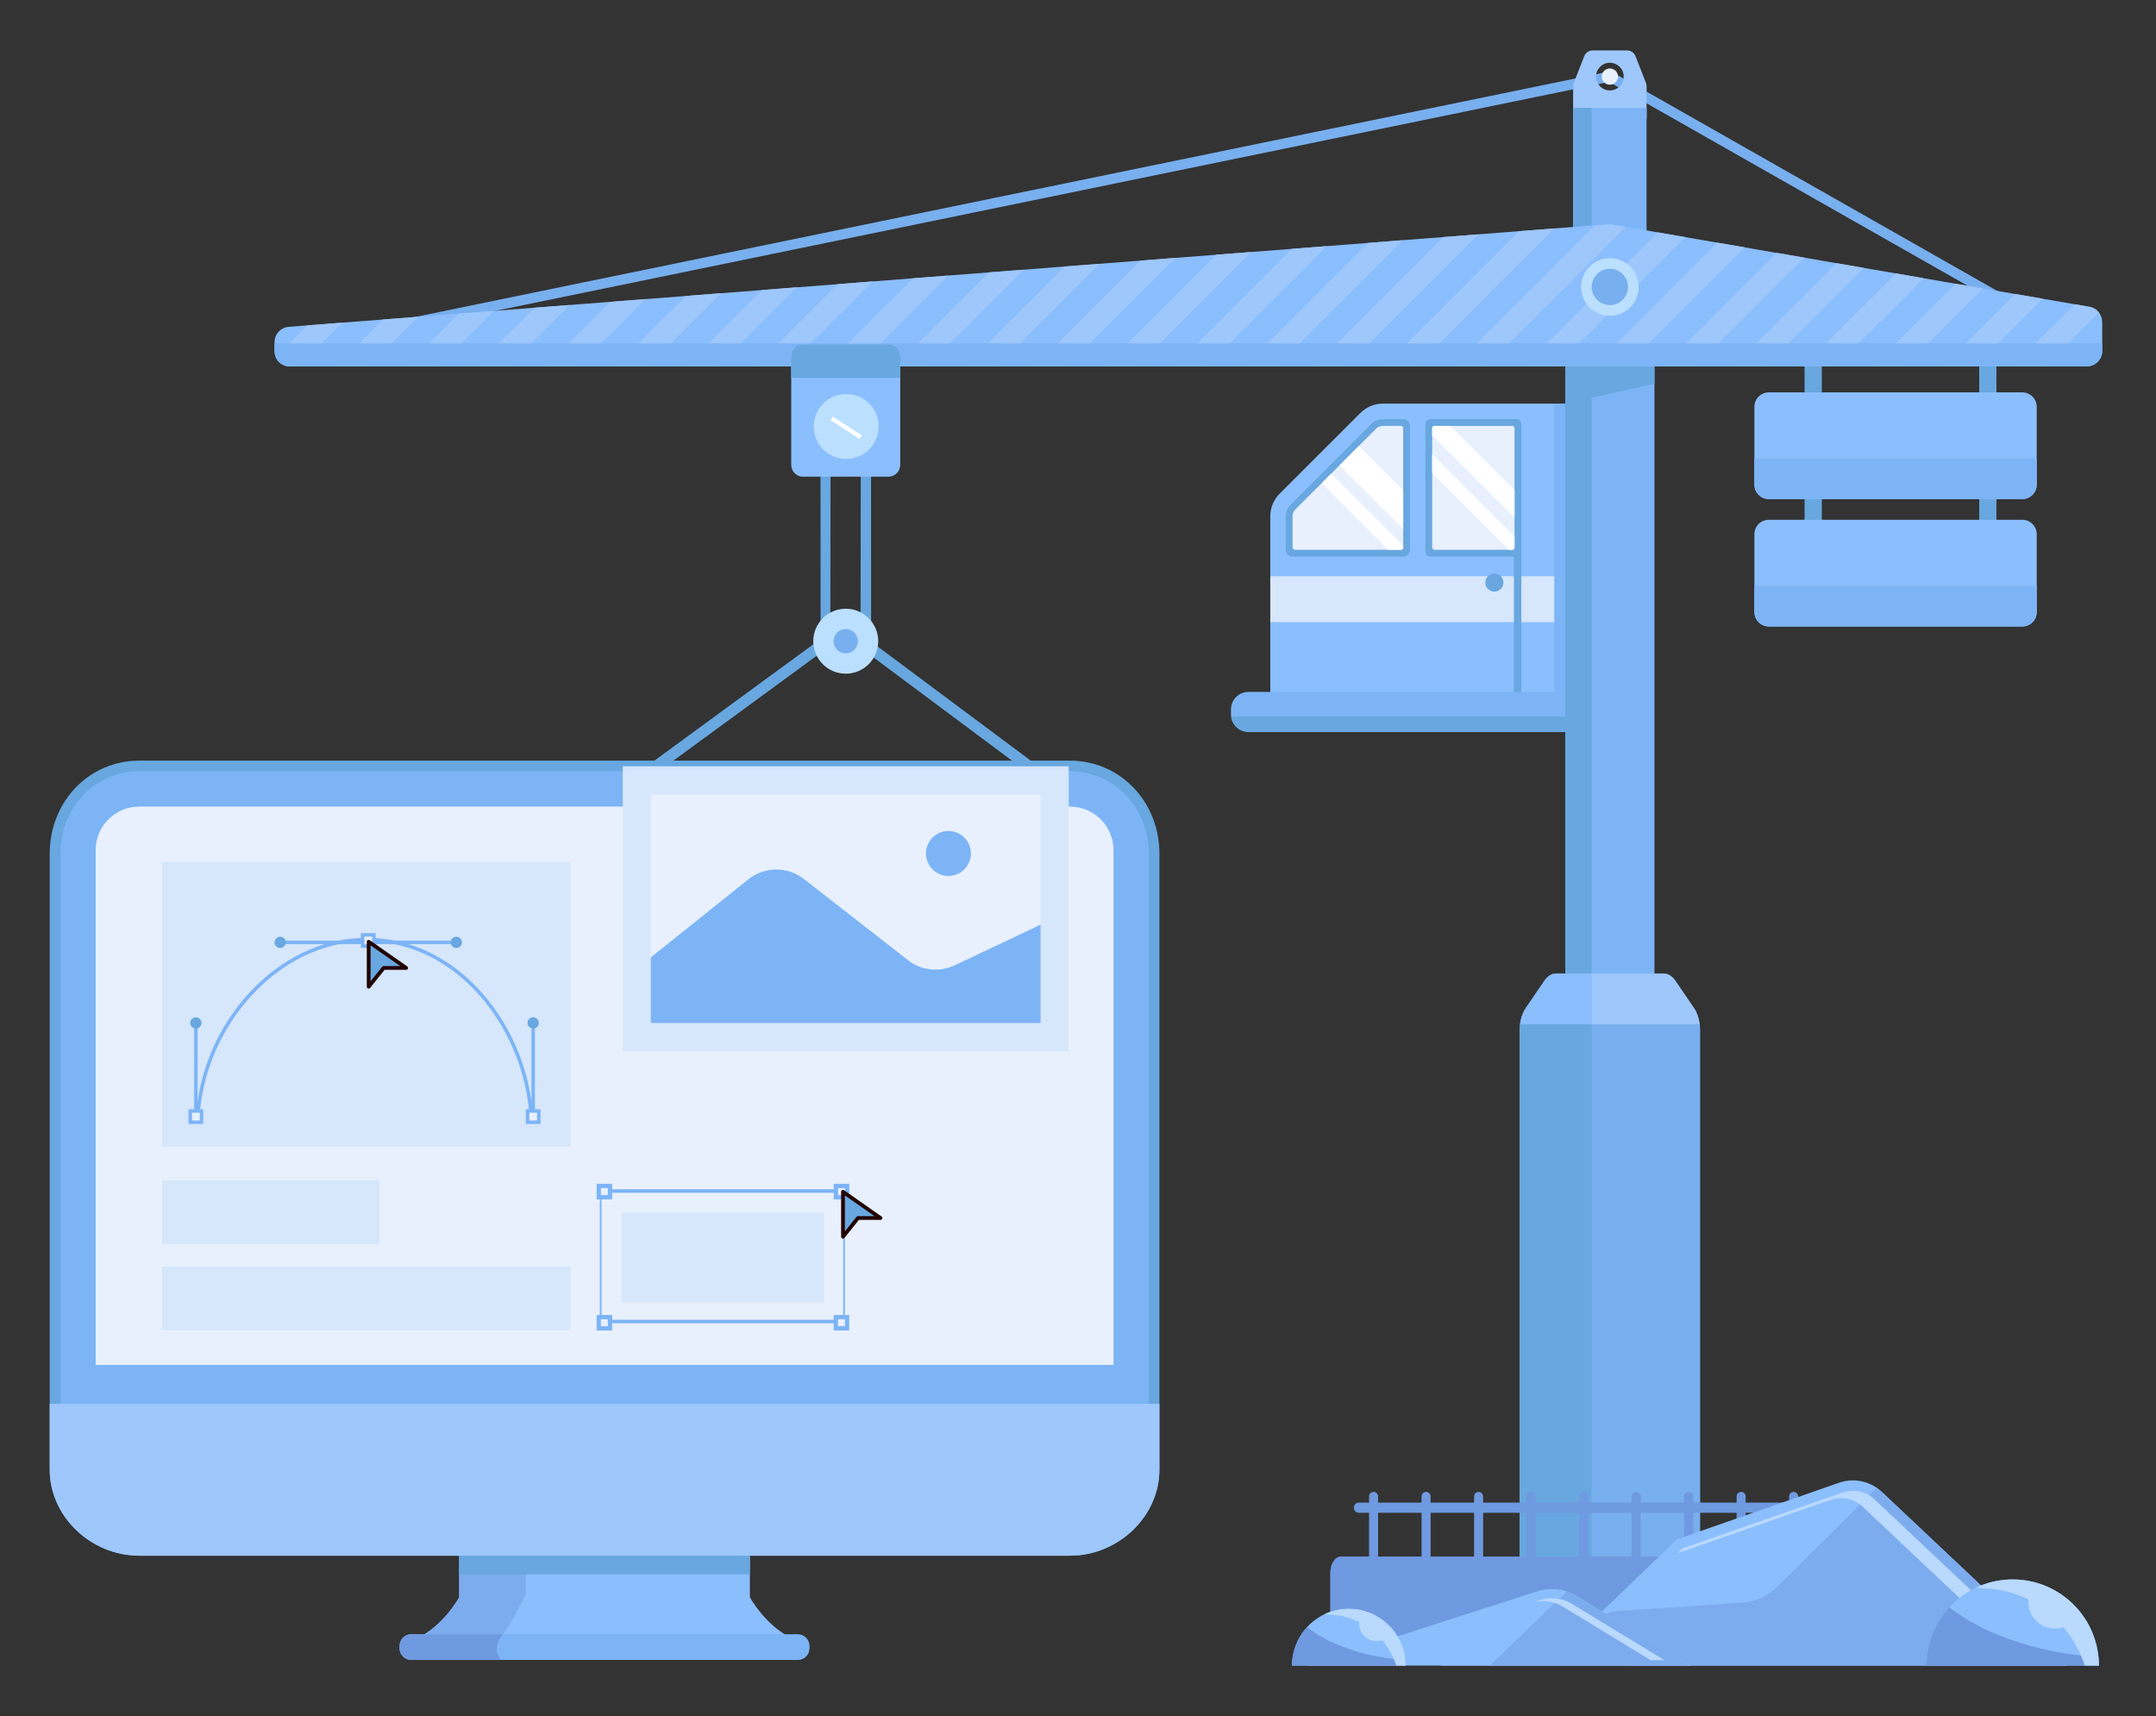 <svg xmlns="http://www.w3.org/2000/svg" xmlns:xlink="http://www.w3.org/1999/xlink" viewBox="0 0 500 398" width="500" height="398" preserveAspectRatio="xMidYMid meet" style="width: 100%; height: 100%; transform: translate3d(0px, 0px, 0px); content-visibility: visible;"><rect x="0" y="0" width="500" height="398" fill="#333333" stroke="none"/><defs><clipPath id="__lottie_element_589"><rect width="500" height="398" x="0" y="0"></rect></clipPath><clipPath id="__lottie_element_591"><path d="M0,0 L500,0 L500,398 L0,398z"></path></clipPath></defs><g clip-path="url(#__lottie_element_589)"><g clip-path="url(#__lottie_element_591)" transform="matrix(1,0,0,1,0,0)" opacity="1" style="display: block;"><g transform="matrix(1,0,0,1,63.428,11.445)" opacity="1" style="display: block;"><g opacity="1" transform="matrix(1,0,0,1,357.072,99.055)"><path fill="rgb(104,167,223)" fill-opacity="1" d=" M2,30 C2,30 -2,30 -2,30 C-2,30 -2,-30 -2,-30 C-2,-30 2,-30 2,-30 C2,-30 2,30 2,30z"></path></g><g opacity="1" transform="matrix(1,0,0,1,397.572,99.555)"><path fill="rgb(104,167,223)" fill-opacity="1" d=" M2,30 C2,30 -2,30 -2,30 C-2,30 -2,-30 -2,-30 C-2,-30 2,-30 2,-30 C2,-30 2,30 2,30z"></path></g><g opacity="1" transform="matrix(1,0,0,1,268.141,118.348)"><path fill="rgb(139,190,252)" fill-opacity="1" d=" M-36.975,-10.06 C-36.975,-10.06 -36.975,30.242 -36.975,30.242 C-36.975,33.518 -34.311,36.182 -31.036,36.182 C-31.036,36.182 31.036,36.182 31.036,36.182 C34.319,36.182 36.975,33.518 36.975,30.242 C36.975,30.242 36.975,-30.243 36.975,-30.243 C36.975,-33.519 34.319,-36.182 31.036,-36.182 C31.036,-36.182 -10.837,-36.182 -10.837,-36.182 C-12.809,-36.182 -14.696,-35.396 -16.086,-34.006 C-16.086,-34.006 -34.799,-15.3 -34.799,-15.3 C-36.19,-13.902 -36.975,-12.016 -36.975,-10.06z"></path></g><g opacity="1" transform="matrix(1,0,0,1,268.143,127.532)"><path fill="rgb(214,230,251)" fill-opacity="1" d=" M-36.976,5.32 C-36.976,5.32 36.976,5.32 36.976,5.32 C36.976,5.32 36.976,-5.32 36.976,-5.32 C36.976,-5.32 -36.976,-5.32 -36.976,-5.32 C-36.976,-5.32 -36.976,5.32 -36.976,5.32z"></path></g><g opacity="1" transform="matrix(1,0,0,1,301.067,118.348)"><path fill="rgb(124,180,246)" fill-opacity="1" d=" M-4.05,-36.182 C-4.05,-36.182 -4.05,36.182 -4.05,36.182 C-4.05,36.182 -1.889,36.182 -1.889,36.182 C1.394,36.182 4.051,33.519 4.051,30.243 C4.051,30.243 4.051,-30.242 4.051,-30.242 C4.051,-33.518 1.394,-36.182 -1.889,-36.182 C-1.889,-36.182 -4.05,-36.182 -4.05,-36.182z"></path></g><g opacity="1" transform="matrix(1,0,0,1,288.523,134.422)"><path fill="rgb(104,167,223)" fill-opacity="1" d=" M0.861,19.247 C0.861,19.247 -0.862,19.247 -0.862,19.247 C-0.862,19.247 -0.862,-19.248 -0.862,-19.248 C-0.862,-19.248 0.861,-19.248 0.861,-19.248 C0.861,-19.248 0.861,19.247 0.861,19.247z"></path></g><g opacity="1" transform="matrix(1,0,0,1,278.262,101.703)"><path fill="rgb(104,167,223)" fill-opacity="1" d=" M11.122,-14.795 C11.122,-14.795 11.122,14.795 11.122,14.795 C11.122,15.429 10.607,15.942 9.974,15.942 C9.974,15.942 -9.973,15.942 -9.973,15.942 C-10.607,15.942 -11.121,15.429 -11.121,14.795 C-11.121,14.795 -11.121,-14.795 -11.121,-14.795 C-11.121,-15.429 -10.607,-15.942 -9.973,-15.942 C-9.973,-15.942 9.974,-15.942 9.974,-15.942 C10.607,-15.942 11.122,-15.429 11.122,-14.795z"></path></g><g opacity="1" transform="matrix(1,0,0,1,278.26,101.704)"><path fill="rgb(232,240,253)" fill-opacity="1" d=" M-9.549,-13.843 C-9.549,-13.843 -9.549,13.842 -9.549,13.842 C-9.549,14.133 -9.314,14.368 -9.024,14.368 C-9.024,14.368 9.022,14.368 9.022,14.368 C9.312,14.368 9.549,14.133 9.549,13.842 C9.549,13.842 9.549,-13.843 9.549,-13.843 C9.549,-14.134 9.312,-14.368 9.022,-14.368 C9.022,-14.368 -9.024,-14.368 -9.024,-14.368 C-9.314,-14.368 -9.549,-14.134 -9.549,-13.843z"></path></g><g opacity="1" transform="matrix(1,0,0,1,249.154,101.703)"><path fill="rgb(104,167,223)" fill-opacity="1" d=" M-13.274,3.891 C-13.274,3.891 5.442,-14.824 5.442,-14.824 C6.162,-15.545 7.121,-15.943 8.141,-15.943 C8.141,-15.943 12.838,-15.943 12.838,-15.943 C13.697,-15.943 14.391,-15.247 14.391,-14.389 C14.391,-14.389 14.391,14.388 14.391,14.388 C14.391,15.246 13.697,15.943 12.838,15.943 C12.838,15.943 -12.838,15.943 -12.838,15.943 C-13.697,15.943 -14.391,15.246 -14.391,14.388 C-14.391,14.388 -14.391,6.591 -14.391,6.591 C-14.391,5.571 -13.994,4.612 -13.274,3.891z"></path></g><g opacity="1" transform="matrix(1,0,0,1,249.165,101.697)"><path fill="rgb(232,240,253)" fill-opacity="1" d=" M-12.829,6.599 C-12.829,6.599 -12.829,13.85 -12.829,13.85 C-12.829,14.141 -12.594,14.376 -12.303,14.376 C-12.303,14.376 12.295,14.376 12.295,14.376 C12.594,14.376 12.829,14.141 12.829,13.85 C12.829,13.85 12.829,9.561 12.829,9.561 C12.829,9.561 12.821,0.604 12.821,0.604 C12.821,0.604 12.814,-13.85 12.814,-13.85 C12.814,-14.14 12.57,-14.376 12.279,-14.376 C12.279,-14.376 8.131,-14.361 8.131,-14.361 C7.534,-14.361 6.969,-14.133 6.544,-13.71 C6.544,-13.71 -12.177,5.013 -12.177,5.013 C-12.601,5.437 -12.829,5.994 -12.829,6.599z"></path></g><g opacity="1" transform="matrix(1,0,0,1,265.793,153.67)"><path fill="rgb(124,180,246)" fill-opacity="1" d=" M-43.74,-0.609 C-43.74,-0.609 -43.74,0.6 -43.74,0.6 C-43.74,0.75 -43.732,0.907 -43.709,1.049 C-43.489,3.067 -41.768,4.639 -39.694,4.639 C-39.694,4.639 39.692,4.639 39.692,4.639 C41.766,4.639 43.487,3.067 43.714,1.049 C43.731,0.907 43.739,0.75 43.739,0.6 C43.739,0.6 43.739,-0.609 43.739,-0.609 C43.739,-2.833 41.923,-4.639 39.692,-4.639 C39.692,-4.639 -39.694,-4.639 -39.694,-4.639 C-41.926,-4.639 -43.74,-2.833 -43.74,-0.609z"></path></g><g opacity="1" transform="matrix(1,0,0,1,265.793,156.514)"><path fill="rgb(104,167,223)" fill-opacity="1" d=" M-43.712,-1.798 C-43.487,0.224 -41.771,1.798 -39.694,1.798 C-39.694,1.798 39.694,1.798 39.694,1.798 C41.77,1.798 43.487,0.224 43.712,-1.798 C43.712,-1.798 -43.712,-1.798 -43.712,-1.798z"></path></g><g opacity="1" transform="matrix(1,0,0,1,213.452,37.444)"><path fill="rgb(120,175,238)" fill-opacity="1" d=" M-205.865,32.202 C-205.785,32.202 -205.705,32.194 -205.625,32.178 C-205.625,32.178 96.268,-29.882 96.268,-29.882 C96.268,-29.882 205.219,32.048 205.219,32.048 C205.785,32.369 206.503,32.174 206.824,31.607 C207.147,31.041 206.948,30.322 206.383,30 C206.383,30 96.661,-32.37 96.661,-32.37 C96.661,-32.37 96.228,-32.281 96.228,-32.281 C96.228,-32.281 -206.099,29.87 -206.099,29.87 C-206.737,30.001 -207.148,30.624 -207.018,31.262 C-206.903,31.819 -206.412,32.202 -205.865,32.202z"></path></g><g opacity="1" transform="matrix(1,0,0,1,309.917,9.133)"><path fill="rgb(158,199,251)" fill-opacity="1" d=" M-8.374,-1.322 C-7.595,-3.338 -6.752,-5.505 -5.952,-7.541 C-5.634,-8.351 -4.853,-8.883 -3.983,-8.883 C-3.983,-8.883 3.983,-8.883 3.983,-8.883 C4.854,-8.883 5.635,-8.351 5.953,-7.541 C6.754,-5.505 7.596,-3.338 8.375,-1.322 C8.469,-1.079 8.516,-0.824 8.516,-0.563 C8.516,-0.563 8.516,6.768 8.516,6.768 C8.516,7.936 7.568,8.883 6.401,8.883 C6.401,8.883 -6.4,8.883 -6.4,8.883 C-7.568,8.883 -8.516,7.936 -8.516,6.768 C-8.516,6.768 -8.516,-0.563 -8.516,-0.563 C-8.516,-0.824 -8.468,-1.079 -8.374,-1.322z M0.001,0.393 C1.772,0.393 3.208,-1.043 3.208,-2.815 C3.208,-4.586 1.772,-6.023 0.001,-6.023 C-1.771,-6.023 -3.207,-4.586 -3.207,-2.815 C-3.207,-1.043 -1.771,0.393 0.001,0.393z"></path></g><g opacity="1" transform="matrix(1,0,0,1,309.917,142.446)"><path fill="rgb(124,180,246)" fill-opacity="1" d=" M-10.339,96.632 C-10.339,96.632 10.339,96.632 10.339,96.632 C10.339,96.632 10.339,-96.631 10.339,-96.631 C10.339,-96.631 -10.339,-96.631 -10.339,-96.631 C-10.339,-96.631 -10.339,96.632 -10.339,96.632z"></path></g><g opacity="1" transform="matrix(1,0,0,1,302.627,142.446)"><path fill="rgb(104,167,223)" fill-opacity="1" d=" M-3.049,96.632 C-3.049,96.632 3.048,96.632 3.048,96.632 C3.048,96.632 3.048,-96.631 3.048,-96.631 C3.048,-96.631 -3.049,-96.631 -3.049,-96.631 C-3.049,-96.631 -3.049,96.632 -3.049,96.632z"></path></g><g opacity="1" transform="matrix(1,0,0,1,309.917,74.106)"><path fill="rgb(104,167,223)" fill-opacity="1" d=" M-10.339,-8.061 C-10.339,-8.061 -10.339,8.061 -10.339,8.061 C-10.339,8.061 10.339,3.441 10.339,3.441 C10.339,3.441 10.339,-8.061 10.339,-8.061 C10.339,-8.061 -10.339,-8.061 -10.339,-8.061z"></path></g><g opacity="1" transform="matrix(1,0,0,1,309.916,34.817)"><path fill="rgb(124,180,246)" fill-opacity="1" d=" M-8.516,21.212 C-8.516,21.212 8.516,21.212 8.516,21.212 C8.516,21.212 8.516,-21.212 8.516,-21.212 C8.516,-21.212 -8.516,-21.212 -8.516,-21.212 C-8.516,-21.212 -8.516,21.212 -8.516,21.212z"></path></g><g opacity="1" transform="matrix(1,0,0,1,303.537,34.817)"><path fill="rgb(104,167,223)" fill-opacity="1" d=" M-2.137,21.212 C-2.137,21.212 2.137,21.212 2.137,21.212 C2.137,21.212 2.137,-21.212 2.137,-21.212 C2.137,-21.212 -2.137,-21.212 -2.137,-21.212 C-2.137,-21.212 -2.137,21.212 -2.137,21.212z"></path></g><g opacity="1" transform="matrix(1,0,0,1,212.174,57.035)"><path fill="rgb(139,190,252)" fill-opacity="1" d=" M-211.924,10.833 C-211.924,10.833 -211.924,12.986 -211.924,12.986 C-211.924,13.449 -211.83,13.897 -211.665,14.306 C-211.146,15.594 -209.882,16.498 -208.404,16.498 C-208.404,16.498 208.341,16.498 208.341,16.498 C210.321,16.498 211.924,14.895 211.924,12.915 C211.924,12.915 211.924,6.206 211.924,6.206 C211.924,5.381 211.633,4.604 211.154,3.99 C210.619,3.315 209.849,2.835 208.954,2.679 C208.954,2.679 205.544,2.089 205.544,2.089 C205.544,2.089 198.136,0.809 198.136,0.809 C198.136,0.809 191.725,-0.291 191.725,-0.291 C191.725,-0.291 184.317,-1.571 184.317,-1.571 C184.317,-1.571 177.906,-2.671 177.906,-2.671 C177.906,-2.671 170.498,-3.952 170.498,-3.952 C170.498,-3.952 164.095,-5.06 164.095,-5.06 C164.095,-5.06 156.679,-6.333 156.679,-6.333 C156.679,-6.333 150.276,-7.44 150.276,-7.44 C150.276,-7.44 142.868,-8.721 142.868,-8.721 C142.868,-8.721 136.457,-9.82 136.457,-9.82 C136.457,-9.82 129.049,-11.101 129.049,-11.101 C129.049,-11.101 122.637,-12.201 122.637,-12.201 C122.637,-12.201 115.229,-13.481 115.229,-13.481 C115.229,-13.481 108.827,-14.589 108.827,-14.589 C108.827,-14.589 101.411,-15.862 101.411,-15.862 C101.411,-15.862 97.742,-16.498 97.742,-16.498 C97.742,-16.498 94.269,-16.231 94.269,-16.231 C94.269,-16.231 84.842,-15.493 84.842,-15.493 C84.842,-15.493 76.703,-14.864 76.703,-14.864 C76.703,-14.864 67.275,-14.126 67.275,-14.126 C67.275,-14.126 59.137,-13.498 59.137,-13.498 C59.137,-13.498 49.717,-12.767 49.717,-12.767 C49.717,-12.767 41.57,-12.13 41.57,-12.13 C41.57,-12.13 32.15,-11.4 32.15,-11.4 C32.15,-11.4 24.004,-10.763 24.004,-10.763 C24.004,-10.763 14.584,-10.033 14.584,-10.033 C14.584,-10.033 6.437,-9.396 6.437,-9.396 C6.437,-9.396 -2.982,-8.666 -2.982,-8.666 C-2.982,-8.666 -11.128,-8.029 -11.128,-8.029 C-11.128,-8.029 -20.548,-7.299 -20.548,-7.299 C-20.548,-7.299 -28.688,-6.67 -28.688,-6.67 C-28.688,-6.67 -38.115,-5.932 -38.115,-5.932 C-38.115,-5.932 -46.253,-5.303 -46.253,-5.303 C-46.253,-5.303 -55.673,-4.573 -55.673,-4.573 C-55.673,-4.573 -63.82,-3.936 -63.82,-3.936 C-63.82,-3.936 -73.24,-3.206 -73.24,-3.206 C-73.24,-3.206 -81.387,-2.569 -81.387,-2.569 C-81.387,-2.569 -90.807,-1.839 -90.807,-1.839 C-90.807,-1.839 -98.953,-1.203 -98.953,-1.203 C-98.953,-1.203 -108.38,-0.472 -108.38,-0.472 C-108.38,-0.472 -116.52,0.165 -116.52,0.165 C-116.52,0.165 -125.947,0.895 -125.947,0.895 C-125.947,0.895 -134.085,1.532 -134.085,1.532 C-134.085,1.532 -143.513,2.262 -143.513,2.262 C-143.513,2.262 -151.652,2.891 -151.652,2.891 C-151.652,2.891 -161.079,3.629 -161.079,3.629 C-161.079,3.629 -169.218,4.257 -169.218,4.257 C-169.218,4.257 -178.646,4.996 -178.646,4.996 C-178.646,4.996 -186.784,5.625 -186.784,5.625 C-186.784,5.625 -196.204,6.355 -196.204,6.355 C-196.204,6.355 -204.352,6.992 -204.352,6.992 C-204.352,6.992 -208.695,7.329 -208.695,7.329 C-210.518,7.486 -211.924,9.011 -211.924,10.833z"></path></g><g opacity="1" transform="matrix(1,0,0,1,413.321,66.328)"><path fill="rgb(158,199,251)" fill-opacity="1" d=" M-10.009,7.204 C-10.009,7.204 -2.499,7.204 -2.499,7.204 C-2.499,7.204 10.009,-5.303 10.009,-5.303 C9.473,-5.979 8.704,-6.458 7.808,-6.615 C7.808,-6.615 4.398,-7.204 4.398,-7.204 C4.398,-7.204 -10.009,7.204 -10.009,7.204z"></path></g><g opacity="1" transform="matrix(1,0,0,1,398.711,65.138)"><path fill="rgb(158,199,251)" fill-opacity="1" d=" M-11.599,8.394 C-11.599,8.394 -4.089,8.394 -4.089,8.394 C-4.089,8.394 11.599,-7.295 11.599,-7.295 C11.599,-7.295 5.189,-8.394 5.189,-8.394 C5.189,-8.394 -11.599,8.394 -11.599,8.394z"></path></g><g opacity="1" transform="matrix(1,0,0,1,383.702,63.948)"><path fill="rgb(158,199,251)" fill-opacity="1" d=" M-12.79,9.584 C-12.79,9.584 -5.279,9.584 -5.279,9.584 C-5.279,9.584 12.79,-8.485 12.79,-8.485 C12.79,-8.485 6.379,-9.584 6.379,-9.584 C6.379,-9.584 -12.79,9.584 -12.79,9.584z"></path></g><g opacity="1" transform="matrix(1,0,0,1,368.693,62.754)"><path fill="rgb(158,199,251)" fill-opacity="1" d=" M-13.98,10.778 C-13.98,10.778 -6.469,10.778 -6.469,10.778 C-6.469,10.778 13.98,-9.671 13.98,-9.671 C13.98,-9.671 7.577,-10.778 7.577,-10.778 C7.577,-10.778 -13.98,10.778 -13.98,10.778z"></path></g><g opacity="1" transform="matrix(1,0,0,1,353.684,61.563)"><path fill="rgb(158,199,251)" fill-opacity="1" d=" M-15.17,11.969 C-15.17,11.969 -7.66,11.969 -7.66,11.969 C-7.66,11.969 15.17,-10.861 15.17,-10.861 C15.17,-10.861 8.767,-11.969 8.767,-11.969 C8.767,-11.969 -15.17,11.969 -15.17,11.969z"></path></g><g opacity="1" transform="matrix(1,0,0,1,338.678,60.373)"><path fill="rgb(158,199,251)" fill-opacity="1" d=" M-16.364,13.159 C-16.364,13.159 -8.853,13.159 -8.853,13.159 C-8.853,13.159 16.365,-12.059 16.365,-12.059 C16.365,-12.059 9.954,-13.159 9.954,-13.159 C9.954,-13.159 -16.364,13.159 -16.364,13.159z"></path></g><g opacity="1" transform="matrix(1,0,0,1,323.669,59.183)"><path fill="rgb(158,199,251)" fill-opacity="1" d=" M-17.554,14.349 C-17.554,14.349 -10.043,14.349 -10.043,14.349 C-10.043,14.349 17.555,-13.25 17.555,-13.25 C17.555,-13.25 11.144,-14.349 11.144,-14.349 C11.144,-14.349 -17.554,14.349 -17.554,14.349z"></path></g><g opacity="1" transform="matrix(1,0,0,1,308.66,57.989)"><path fill="rgb(158,199,251)" fill-opacity="1" d=" M-18.745,15.543 C-18.745,15.543 -11.234,15.543 -11.234,15.543 C-11.234,15.543 18.744,-14.435 18.744,-14.435 C18.744,-14.435 12.342,-15.543 12.342,-15.543 C12.342,-15.543 -18.745,15.543 -18.745,15.543z"></path></g><g opacity="1" transform="matrix(1,0,0,1,293.651,57.034)"><path fill="rgb(158,199,251)" fill-opacity="1" d=" M-19.935,16.498 C-19.935,16.498 -12.425,16.498 -12.425,16.498 C-12.425,16.498 19.935,-15.862 19.935,-15.862 C19.935,-15.862 16.266,-16.498 16.266,-16.498 C16.266,-16.498 12.794,-16.231 12.794,-16.231 C12.794,-16.231 -19.935,16.498 -19.935,16.498z"></path></g><g opacity="1" transform="matrix(1,0,0,1,277.266,57.537)"><path fill="rgb(158,199,251)" fill-opacity="1" d=" M-19.75,15.995 C-19.75,15.995 -12.24,15.995 -12.24,15.995 C-12.24,15.995 19.75,-15.995 19.75,-15.995 C19.75,-15.995 11.612,-15.367 11.612,-15.367 C11.612,-15.367 -19.75,15.995 -19.75,15.995z"></path></g><g opacity="1" transform="matrix(1,0,0,1,260.383,58.22)"><path fill="rgb(158,199,251)" fill-opacity="1" d=" M-19.067,15.312 C-19.067,15.312 -11.556,15.312 -11.556,15.312 C-11.556,15.312 19.067,-15.312 19.067,-15.312 C19.067,-15.312 10.928,-14.683 10.928,-14.683 C10.928,-14.683 -19.067,15.312 -19.067,15.312z"></path></g><g opacity="1" transform="matrix(1,0,0,1,243.504,58.9)"><path fill="rgb(158,199,251)" fill-opacity="1" d=" M-18.387,14.632 C-18.387,14.632 -10.876,14.632 -10.876,14.632 C-10.876,14.632 18.387,-14.632 18.387,-14.632 C18.387,-14.632 10.241,-13.996 10.241,-13.996 C10.241,-13.996 -18.387,14.632 -18.387,14.632z"></path></g><g opacity="1" transform="matrix(1,0,0,1,226.621,59.584)"><path fill="rgb(158,199,251)" fill-opacity="1" d=" M-17.703,13.948 C-17.703,13.948 -10.194,13.948 -10.194,13.948 C-10.194,13.948 17.703,-13.948 17.703,-13.948 C17.703,-13.948 9.557,-13.312 9.557,-13.312 C9.557,-13.312 -17.703,13.948 -17.703,13.948z"></path></g><g opacity="1" transform="matrix(1,0,0,1,209.738,60.267)"><path fill="rgb(158,199,251)" fill-opacity="1" d=" M-17.02,13.265 C-17.02,13.265 -9.51,13.265 -9.51,13.265 C-9.51,13.265 17.02,-13.265 17.02,-13.265 C17.02,-13.265 8.874,-12.629 8.874,-12.629 C8.874,-12.629 -17.02,13.265 -17.02,13.265z"></path></g><g opacity="1" transform="matrix(1,0,0,1,192.856,60.951)"><path fill="rgb(158,199,251)" fill-opacity="1" d=" M-16.337,12.581 C-16.337,12.581 -8.827,12.581 -8.827,12.581 C-8.827,12.581 16.336,-12.581 16.336,-12.581 C16.336,-12.581 8.19,-11.945 8.19,-11.945 C8.19,-11.945 -16.337,12.581 -16.337,12.581z"></path></g><g opacity="1" transform="matrix(1,0,0,1,175.973,61.634)"><path fill="rgb(158,199,251)" fill-opacity="1" d=" M-15.654,11.898 C-15.654,11.898 -8.143,11.898 -8.143,11.898 C-8.143,11.898 15.653,-11.898 15.653,-11.898 C15.653,-11.898 7.514,-11.27 7.514,-11.27 C7.514,-11.27 -15.654,11.898 -15.654,11.898z"></path></g><g opacity="1" transform="matrix(1,0,0,1,159.09,62.318)"><path fill="rgb(158,199,251)" fill-opacity="1" d=" M-14.97,11.214 C-14.97,11.214 -7.46,11.214 -7.46,11.214 C-7.46,11.214 14.97,-11.214 14.97,-11.214 C14.97,-11.214 6.831,-10.587 6.831,-10.587 C6.831,-10.587 -14.97,11.214 -14.97,11.214z"></path></g><g opacity="1" transform="matrix(1,0,0,1,142.211,62.997)"><path fill="rgb(158,199,251)" fill-opacity="1" d=" M-14.29,10.535 C-14.29,10.535 -6.78,10.535 -6.78,10.535 C-6.78,10.535 14.29,-10.535 14.29,-10.535 C14.29,-10.535 6.143,-9.899 6.143,-9.899 C6.143,-9.899 -14.29,10.535 -14.29,10.535z"></path></g><g opacity="1" transform="matrix(1,0,0,1,125.328,63.681)"><path fill="rgb(158,199,251)" fill-opacity="1" d=" M-13.607,9.851 C-13.607,9.851 -6.097,9.851 -6.097,9.851 C-6.097,9.851 13.607,-9.851 13.607,-9.851 C13.607,-9.851 5.46,-9.215 5.46,-9.215 C5.46,-9.215 -13.607,9.851 -13.607,9.851z"></path></g><g opacity="1" transform="matrix(1,0,0,1,108.445,64.364)"><path fill="rgb(158,199,251)" fill-opacity="1" d=" M-12.923,9.168 C-12.923,9.168 -5.413,9.168 -5.413,9.168 C-5.413,9.168 12.923,-9.168 12.923,-9.168 C12.923,-9.168 4.777,-8.532 4.777,-8.532 C4.777,-8.532 -12.923,9.168 -12.923,9.168z"></path></g><g opacity="1" transform="matrix(1,0,0,1,91.558,65.047)"><path fill="rgb(158,199,251)" fill-opacity="1" d=" M-12.236,8.485 C-12.236,8.485 -4.734,8.485 -4.734,8.485 C-4.734,8.485 12.236,-8.485 12.236,-8.485 C12.236,-8.485 4.097,-7.848 4.097,-7.848 C4.097,-7.848 -12.236,8.485 -12.236,8.485z"></path></g><g opacity="1" transform="matrix(1,0,0,1,74.671,65.731)"><path fill="rgb(158,199,251)" fill-opacity="1" d=" M-11.557,7.801 C-11.557,7.801 -4.046,7.801 -4.046,7.801 C-4.046,7.801 11.557,-7.801 11.557,-7.801 C11.557,-7.801 3.417,-7.164 3.417,-7.164 C3.417,-7.164 -11.557,7.801 -11.557,7.801z"></path></g><g opacity="1" transform="matrix(1,0,0,1,57.789,66.415)"><path fill="rgb(158,199,251)" fill-opacity="1" d=" M-10.873,7.117 C-10.873,7.117 -3.363,7.117 -3.363,7.117 C-3.363,7.117 10.873,-7.117 10.873,-7.117 C10.873,-7.117 2.734,-6.49 2.734,-6.49 C2.734,-6.49 -10.873,7.117 -10.873,7.117z"></path></g><g opacity="1" transform="matrix(1,0,0,1,40.905,67.098)"><path fill="rgb(158,199,251)" fill-opacity="1" d=" M-10.189,6.434 C-10.189,6.434 -2.679,6.434 -2.679,6.434 C-2.679,6.434 10.189,-6.434 10.189,-6.434 C10.189,-6.434 2.051,-5.805 2.051,-5.805 C2.051,-5.805 -10.189,6.434 -10.189,6.434z"></path></g><g opacity="1" transform="matrix(1,0,0,1,24.023,67.782)"><path fill="rgb(158,199,251)" fill-opacity="1" d=" M-9.506,5.75 C-9.506,5.75 -1.996,5.75 -1.996,5.75 C-1.996,5.75 9.506,-5.75 9.506,-5.75 C9.506,-5.75 1.367,-5.122 1.367,-5.122 C1.367,-5.122 -9.506,5.75 -9.506,5.75z"></path></g><g opacity="1" transform="matrix(1,0,0,1,8.24,68.461)"><path fill="rgb(158,199,251)" fill-opacity="1" d=" M-7.73,2.879 C-7.211,4.168 -5.948,5.072 -4.471,5.072 C-4.471,5.072 -2.413,5.072 -2.413,5.072 C-2.413,5.072 7.73,-5.072 7.73,-5.072 C7.73,-5.072 -0.417,-4.435 -0.417,-4.435 C-0.417,-4.435 -7.73,2.879 -7.73,2.879z"></path></g><g opacity="1" transform="matrix(1,0,0,1,212.174,70.861)"><path fill="rgb(124,180,246)" fill-opacity="1" d=" M-211.924,-2.671 C-211.924,-2.671 -211.924,-0.84 -211.924,-0.84 C-211.924,1.1 -210.345,2.671 -208.404,2.671 C-208.404,2.671 208.341,2.671 208.341,2.671 C210.321,2.671 211.924,1.069 211.924,-0.911 C211.924,-0.911 211.924,-2.671 211.924,-2.671 C211.924,-2.671 -211.924,-2.671 -211.924,-2.671z"></path></g><g opacity="1" transform="matrix(1,0,0,1,309.917,288.384)"><path fill="rgb(120,175,238)" fill-opacity="1" d=" M-20.944,-60.721 C-20.944,-60.721 -20.944,74.036 -20.944,74.036 C-20.944,74.036 20.944,74.036 20.944,74.036 C20.944,74.036 20.944,-60.721 20.944,-60.721 C20.944,-61.246 20.912,-61.774 20.841,-62.277 C20.645,-63.714 20.19,-65.018 19.522,-66 C19.522,-66 15.208,-72.325 15.208,-72.325 C14.454,-73.432 13.489,-74.036 12.491,-74.036 C12.491,-74.036 -12.483,-74.036 -12.483,-74.036 C-13.489,-74.036 -14.449,-73.432 -15.203,-72.325 C-15.203,-72.325 -19.514,-66 -19.514,-66 C-20.19,-65.018 -20.646,-63.714 -20.842,-62.277 C-20.913,-61.774 -20.944,-61.246 -20.944,-60.721z"></path></g><g opacity="1" transform="matrix(1,0,0,1,297.322,294.26)"><path fill="rgb(104,167,223)" fill-opacity="1" d=" M-8.353,-66.6 C-8.353,-66.6 -8.353,68.156 -8.353,68.156 C-8.353,68.156 8.353,68.156 8.353,68.156 C8.353,68.156 8.353,-68.156 8.353,-68.156 C8.353,-68.156 -8.249,-68.156 -8.249,-68.156 C-8.318,-67.652 -8.353,-67.13 -8.353,-66.6z"></path></g><g opacity="1" transform="matrix(1,0,0,1,309.918,6.318)"><path fill="rgb(232,240,253)" fill-opacity="1" d=" M-1.885,0 C-1.885,1.041 -1.041,1.885 0,1.885 C1.04,1.885 1.885,1.041 1.885,0 C1.885,-1.041 1.04,-1.885 0,-1.885 C-1.041,-1.885 -1.885,-1.041 -1.885,0z"></path></g><g opacity="1" transform="matrix(1,0,0,1,309.918,55.112)"><path fill="rgb(187,223,255)" fill-opacity="1" d=" M-6.677,0 C-6.677,3.688 -3.689,6.678 0,6.678 C3.687,6.678 6.677,3.688 6.677,0 C6.677,-3.688 3.687,-6.678 0,-6.678 C-3.689,-6.678 -6.677,-3.688 -6.677,0z"></path></g><g opacity="1" transform="matrix(1,0,0,1,309.917,55.112)"><path fill="rgb(120,175,238)" fill-opacity="1" d=" M-4.207,0 C-4.207,2.324 -2.324,4.208 0,4.208 C2.323,4.208 4.207,2.324 4.207,0 C4.207,-2.324 2.323,-4.208 0,-4.208 C-2.324,-4.208 -4.207,-2.324 -4.207,0z"></path></g><g opacity="1" transform="matrix(1,0,0,1,283.134,123.671)"><path fill="rgb(104,167,223)" fill-opacity="1" d=" M-2.1,0 C-2.1,1.16 -1.161,2.101 0,2.101 C1.16,2.101 2.1,1.16 2.1,0 C2.1,-1.16 1.16,-2.101 0,-2.101 C-1.161,-2.101 -2.1,-1.16 -2.1,0z"></path></g><g opacity="1" transform="matrix(1,0,0,1,309.917,338.241)"><path fill="rgb(111,153,224)" fill-opacity="1" d=" M-58.201,1.178 C-58.201,1.178 58.201,1.178 58.201,1.178 C58.852,1.178 59.38,0.651 59.38,0 C59.38,-0.651 58.852,-1.178 58.201,-1.178 C58.201,-1.178 -58.201,-1.178 -58.201,-1.178 C-58.852,-1.178 -59.38,-0.651 -59.38,0 C-59.38,0.651 -58.852,1.178 -58.201,1.178z"></path></g><g opacity="1" transform="matrix(1,0,0,1,364.713,343.544)"><path fill="rgb(111,153,224)" fill-opacity="1" d=" M0.001,8.969 C0.001,8.969 0.001,8.969 0.001,8.969 C0.577,8.969 1.048,8.497 1.048,7.921 C1.048,7.921 1.048,-7.923 1.048,-7.923 C1.048,-8.498 0.577,-8.969 0.001,-8.969 C-0.575,-8.969 -1.047,-8.498 -1.047,-7.923 C-1.047,-7.923 -1.047,7.921 -1.047,7.921 C-1.047,8.497 -0.575,8.969 0.001,8.969z"></path></g><g opacity="1" transform="matrix(1,0,0,1,352.537,343.544)"><path fill="rgb(111,153,224)" fill-opacity="1" d=" M0,8.969 C0,8.969 0,8.969 0,8.969 C0.576,8.969 1.047,8.497 1.047,7.921 C1.047,7.921 1.047,-7.923 1.047,-7.923 C1.047,-8.498 0.576,-8.969 0,-8.969 C-0.576,-8.969 -1.048,-8.498 -1.048,-7.923 C-1.048,-7.923 -1.048,7.921 -1.048,7.921 C-1.048,8.497 -0.576,8.969 0,8.969z"></path></g><g opacity="1" transform="matrix(1,0,0,1,340.359,343.544)"><path fill="rgb(111,153,224)" fill-opacity="1" d=" M0,8.969 C0,8.969 0,8.969 0,8.969 C0.576,8.969 1.048,8.497 1.048,7.921 C1.048,7.921 1.048,-7.923 1.048,-7.923 C1.048,-8.498 0.576,-8.969 0,-8.969 C-0.576,-8.969 -1.048,-8.498 -1.048,-7.923 C-1.048,-7.923 -1.048,7.921 -1.048,7.921 C-1.048,8.497 -0.576,8.969 0,8.969z"></path></g><g opacity="1" transform="matrix(1,0,0,1,328.182,343.544)"><path fill="rgb(111,153,224)" fill-opacity="1" d=" M0.001,8.969 C0.001,8.969 0.001,8.969 0.001,8.969 C0.577,8.969 1.048,8.497 1.048,7.921 C1.048,7.921 1.048,-7.923 1.048,-7.923 C1.048,-8.498 0.577,-8.969 0.001,-8.969 C-0.575,-8.969 -1.047,-8.498 -1.047,-7.923 C-1.047,-7.923 -1.047,7.921 -1.047,7.921 C-1.047,8.497 -0.575,8.969 0.001,8.969z"></path></g><g opacity="1" transform="matrix(1,0,0,1,316.005,343.544)"><path fill="rgb(111,153,224)" fill-opacity="1" d=" M0,8.969 C0,8.969 0,8.969 0,8.969 C0.576,8.969 1.047,8.497 1.047,7.921 C1.047,7.921 1.047,-7.923 1.047,-7.923 C1.047,-8.498 0.576,-8.969 0,-8.969 C-0.576,-8.969 -1.048,-8.498 -1.048,-7.923 C-1.048,-7.923 -1.048,7.921 -1.048,7.921 C-1.048,8.497 -0.576,8.969 0,8.969z"></path></g><g opacity="1" transform="matrix(1,0,0,1,303.828,343.544)"><path fill="rgb(111,153,224)" fill-opacity="1" d=" M0,8.969 C0,8.969 0,8.969 0,8.969 C0.576,8.969 1.048,8.497 1.048,7.921 C1.048,7.921 1.048,-7.923 1.048,-7.923 C1.048,-8.498 0.576,-8.969 0,-8.969 C-0.576,-8.969 -1.048,-8.498 -1.048,-7.923 C-1.048,-7.923 -1.048,7.921 -1.048,7.921 C-1.048,8.497 -0.576,8.969 0,8.969z"></path></g><g opacity="1" transform="matrix(1,0,0,1,291.651,343.544)"><path fill="rgb(111,153,224)" fill-opacity="1" d=" M0.001,8.969 C0.001,8.969 0.001,8.969 0.001,8.969 C0.577,8.969 1.048,8.497 1.048,7.921 C1.048,7.921 1.048,-7.923 1.048,-7.923 C1.048,-8.498 0.577,-8.969 0.001,-8.969 C-0.575,-8.969 -1.047,-8.498 -1.047,-7.923 C-1.047,-7.923 -1.047,7.921 -1.047,7.921 C-1.047,8.497 -0.575,8.969 0.001,8.969z"></path></g><g opacity="1" transform="matrix(1,0,0,1,279.474,343.544)"><path fill="rgb(111,153,224)" fill-opacity="1" d=" M0,8.969 C0,8.969 0,8.969 0,8.969 C0.576,8.969 1.047,8.497 1.047,7.921 C1.047,7.921 1.047,-7.923 1.047,-7.923 C1.047,-8.498 0.576,-8.969 0,-8.969 C-0.576,-8.969 -1.048,-8.498 -1.048,-7.923 C-1.048,-7.923 -1.048,7.921 -1.048,7.921 C-1.048,8.497 -0.576,8.969 0,8.969z"></path></g><g opacity="1" transform="matrix(1,0,0,1,267.297,343.544)"><path fill="rgb(111,153,224)" fill-opacity="1" d=" M0,8.969 C0,8.969 0,8.969 0,8.969 C0.576,8.969 1.048,8.497 1.048,7.921 C1.048,7.921 1.048,-7.923 1.048,-7.923 C1.048,-8.498 0.576,-8.969 0,-8.969 C-0.576,-8.969 -1.048,-8.498 -1.048,-7.923 C-1.048,-7.923 -1.048,7.921 -1.048,7.921 C-1.048,8.497 -0.576,8.969 0,8.969z"></path></g><g opacity="1" transform="matrix(1,0,0,1,255.12,343.544)"><path fill="rgb(111,153,224)" fill-opacity="1" d=" M0.001,8.969 C0.001,8.969 0.001,8.969 0.001,8.969 C0.577,8.969 1.048,8.497 1.048,7.921 C1.048,7.921 1.048,-7.923 1.048,-7.923 C1.048,-8.498 0.577,-8.969 0.001,-8.969 C-0.575,-8.969 -1.048,-8.498 -1.048,-7.923 C-1.048,-7.923 -1.048,7.921 -1.048,7.921 C-1.048,8.497 -0.575,8.969 0.001,8.969z"></path></g><g opacity="1" transform="matrix(1,0,0,1,307.207,360.266)"><path fill="rgb(111,153,224)" fill-opacity="1" d=" M-62.157,-6.843 C-62.157,-6.843 -62.157,6.842 -62.157,6.842 C-62.157,8.972 -61.048,10.693 -59.692,10.693 C-59.692,10.693 59.694,10.693 59.694,10.693 C61.049,10.693 62.157,8.972 62.157,6.842 C62.157,6.842 62.157,-6.843 62.157,-6.843 C62.157,-8.973 61.049,-10.694 59.694,-10.694 C59.694,-10.694 -59.692,-10.694 -59.692,-10.694 C-61.048,-10.694 -62.157,-8.973 -62.157,-6.843z"></path></g><g opacity="1" transform="matrix(1,0,0,1,278.26,97.993)"><path fill="rgb(255,255,255)" fill-opacity="1" d=" M-9.549,-10.131 C-9.549,-10.131 -9.549,-8.442 -9.549,-8.442 C-9.549,-8.442 9.549,10.657 9.549,10.657 C9.549,10.657 9.549,4.277 9.549,4.277 C9.549,4.277 -5.378,-10.657 -5.378,-10.657 C-5.378,-10.657 -9.024,-10.657 -9.024,-10.657 C-9.314,-10.657 -9.549,-10.422 -9.549,-10.131z"></path></g><g opacity="1" transform="matrix(1,0,0,1,254.605,101.63)"><path fill="rgb(255,255,255)" fill-opacity="1" d=" M-7.388,-5.15 C-7.388,-5.15 7.388,9.628 7.388,9.628 C7.388,9.628 7.382,0.671 7.382,0.671 C7.382,0.671 -2.91,-9.628 -2.91,-9.628 C-2.91,-9.628 -7.388,-5.15 -7.388,-5.15z"></path></g><g opacity="1" transform="matrix(1,0,0,1,278.26,105.004)"><path fill="rgb(255,255,255)" fill-opacity="1" d=" M-9.549,-11.07 C-9.549,-11.07 -9.549,-6.748 -9.549,-6.748 C-9.549,-6.748 8.268,11.07 8.268,11.07 C8.268,11.07 9.022,11.07 9.022,11.07 C9.312,11.07 9.549,10.833 9.549,10.542 C9.549,10.542 9.549,8.03 9.549,8.03 C9.549,8.03 -9.549,-11.07 -9.549,-11.07z"></path></g><g opacity="1" transform="matrix(1,0,0,1,252.547,107.255)"><path fill="rgb(255,255,255)" fill-opacity="1" d=" M-9.447,-6.659 C-9.447,-6.659 6.029,8.818 6.029,8.818 C6.029,8.818 8.912,8.818 8.912,8.818 C9.211,8.818 9.447,8.582 9.447,8.291 C9.447,8.291 9.447,7.915 9.447,7.915 C9.447,7.915 -7.287,-8.818 -7.287,-8.818 C-7.287,-8.818 -9.447,-6.659 -9.447,-6.659z"></path></g><g opacity="1" transform="matrix(1,0,0,1,376.175,91.932)"><path fill="rgb(139,190,252)" fill-opacity="1" d=" M-29.398,12.373 C-29.398,12.373 29.398,12.373 29.398,12.373 C31.244,12.373 32.737,10.874 32.737,9.035 C32.737,9.035 32.737,-9.035 32.737,-9.035 C32.737,-10.881 31.244,-12.373 29.398,-12.373 C29.398,-12.373 -29.398,-12.373 -29.398,-12.373 C-31.236,-12.373 -32.737,-10.881 -32.737,-9.035 C-32.737,-9.035 -32.737,9.035 -32.737,9.035 C-32.737,10.874 -31.236,12.373 -29.398,12.373z"></path></g><g opacity="1" transform="matrix(1,0,0,1,376.175,99.592)"><path fill="rgb(124,180,246)" fill-opacity="1" d=" M-29.398,4.713 C-29.398,4.713 29.398,4.713 29.398,4.713 C31.244,4.713 32.737,3.213 32.737,1.374 C32.737,1.374 32.737,-4.713 32.737,-4.713 C32.737,-4.713 -32.737,-4.713 -32.737,-4.713 C-32.737,-4.713 -32.737,1.374 -32.737,1.374 C-32.737,3.213 -31.236,4.713 -29.398,4.713z"></path></g><g opacity="1" transform="matrix(1,0,0,1,376.175,121.484)"><path fill="rgb(139,190,252)" fill-opacity="1" d=" M-29.398,12.373 C-29.398,12.373 29.398,12.373 29.398,12.373 C31.244,12.373 32.737,10.874 32.737,9.035 C32.737,9.035 32.737,-9.035 32.737,-9.035 C32.737,-10.881 31.244,-12.373 29.398,-12.373 C29.398,-12.373 -29.398,-12.373 -29.398,-12.373 C-31.236,-12.373 -32.737,-10.881 -32.737,-9.035 C-32.737,-9.035 -32.737,9.035 -32.737,9.035 C-32.737,10.874 -31.236,12.373 -29.398,12.373z"></path></g><g opacity="1" transform="matrix(1,0,0,1,376.175,129.144)"><path fill="rgb(124,180,246)" fill-opacity="1" d=" M-29.398,4.713 C-29.398,4.713 29.398,4.713 29.398,4.713 C31.244,4.713 32.737,3.213 32.737,1.374 C32.737,1.374 32.737,-4.713 32.737,-4.713 C32.737,-4.713 -32.737,-4.713 -32.737,-4.713 C-32.737,-4.713 -32.737,1.374 -32.737,1.374 C-32.737,3.213 -31.236,4.713 -29.398,4.713z"></path></g><g opacity="1" transform="matrix(1,0,0,1,297.374,220.225)"><path fill="rgb(139,190,252)" fill-opacity="1" d=" M-8.301,5.88 C-8.301,5.88 8.301,5.88 8.301,5.88 C8.301,5.88 8.301,-5.88 8.301,-5.88 C8.301,-5.88 0.06,-5.88 0.06,-5.88 C-0.947,-5.88 -1.904,-5.271 -2.66,-4.168 C-2.66,-4.168 -6.971,2.16 -6.971,2.16 C-7.084,2.317 -7.189,2.49 -7.283,2.664 C-7.292,2.673 -7.292,2.682 -7.301,2.698 C-7.405,2.881 -7.492,3.064 -7.579,3.264 C-7.666,3.446 -7.744,3.646 -7.814,3.846 C-7.884,4.037 -7.945,4.229 -7.996,4.429 C-8.023,4.516 -8.049,4.61 -8.067,4.706 C-8.118,4.88 -8.154,5.054 -8.188,5.236 C-8.232,5.445 -8.275,5.662 -8.301,5.88z"></path></g><g opacity="1" transform="matrix(1,0,0,1,318.217,220.225)"><path fill="rgb(158,199,251)" fill-opacity="1" d=" M4.189,-5.88 C4.189,-5.88 -12.542,-5.88 -12.542,-5.88 C-12.542,-5.88 -12.542,5.88 -12.542,5.88 C-12.542,5.88 12.542,5.88 12.542,5.88 C12.341,4.445 11.889,3.141 11.22,2.16 C11.22,2.16 6.909,-4.168 6.909,-4.168 C6.153,-5.272 5.188,-5.88 4.189,-5.88z"></path></g><g opacity="1" transform="matrix(1,0,0,1,343.12,353.138)"><path fill="rgb(139,190,252)" fill-opacity="1" d=" M-72.592,21.721 C-72.592,21.721 72.592,21.721 72.592,21.721 C72.592,21.721 29.841,-18.573 29.841,-18.573 C29.479,-18.905 29.088,-19.221 28.68,-19.508 C26.15,-21.256 22.896,-21.721 19.929,-20.682 C19.929,-20.682 -17.64,-7.561 -17.64,-7.561 C-17.64,-7.561 -35.038,9.159 -35.038,9.159 C-35.038,9.159 -35.46,9.565 -35.46,9.565 C-35.46,9.565 -37.404,10.198 -37.404,10.198 C-37.404,10.198 -37.418,10.198 -37.418,10.198 C-37.418,10.198 -39.483,10.875 -39.483,10.875 C-39.483,10.875 -55.103,15.997 -55.103,15.997 C-55.103,15.997 -72.592,21.721 -72.592,21.721z"></path></g><g opacity="1" transform="matrix(1,0,0,1,357.453,354.245)"><path fill="rgb(125,172,238)" fill-opacity="1" d=" M-58.259,11.984 C-58.259,11.984 -43.677,20.615 -43.677,20.615 C-43.677,20.615 58.259,20.615 58.259,20.615 C58.259,20.615 15.508,-19.68 15.508,-19.68 C15.146,-20.012 14.755,-20.329 14.347,-20.615 C14.347,-20.615 12.6,-18.867 12.6,-18.867 C12.6,-18.867 10.462,-16.743 10.462,-16.743 C10.462,-16.743 -8.533,2.191 -8.533,2.191 C-10.793,4.451 -13.791,5.807 -16.985,6.034 C-16.985,6.034 -46.75,8.022 -46.75,8.022 C-46.75,8.022 -48.468,8.609 -48.468,8.609 C-48.468,8.609 -51.059,9.513 -51.059,9.513 C-51.059,9.513 -51.073,9.513 -51.073,9.513 C-51.073,9.513 -53.092,10.206 -53.092,10.206 C-53.092,10.206 -58.259,11.984 -58.259,11.984z"></path></g><g opacity="1" transform="matrix(1,0,0,1,368.042,353.802)"><path fill="rgb(185,217,253)" fill-opacity="1" d=" M0.513,-15.777 C-0.879,-17.089 -2.681,-17.785 -4.525,-17.785 C-5.34,-17.785 -6.163,-17.649 -6.96,-17.37 C-6.96,-17.37 -42.468,-4.97 -42.468,-4.97 C-42.468,-4.97 -41.271,-6.122 -41.271,-6.122 C-41.271,-6.122 -4.201,-19.067 -4.201,-19.067 C-3.403,-19.346 -2.581,-19.482 -1.766,-19.482 C0.077,-19.482 1.881,-18.786 3.273,-17.474 C3.273,-17.474 42.469,19.483 42.469,19.483 C42.469,19.483 37.887,19.461 37.887,19.461 C37.887,19.461 0.513,-15.777 0.513,-15.777z"></path></g><g opacity="1" transform="matrix(1,0,0,1,284.145,365.896)"><path fill="rgb(139,190,252)" fill-opacity="1" d=" M-44.573,8.963 C-44.573,8.963 44.573,8.963 44.573,8.963 C44.573,8.963 24.84,-3.043 24.84,-3.043 C24.84,-3.043 23.937,-3.6 23.937,-3.6 C23.937,-3.6 18.077,-7.155 18.077,-7.155 C17.339,-7.606 16.571,-7.969 15.757,-8.224 C13.558,-8.947 11.162,-8.963 8.904,-8.239 C8.904,-8.239 -44.573,8.963 -44.573,8.963z"></path></g><g opacity="1" transform="matrix(1,0,0,1,305.401,366.266)"><path fill="rgb(125,172,238)" fill-opacity="1" d=" M-23.318,8.594 C-23.318,8.594 23.319,8.594 23.319,8.594 C23.319,8.594 3.585,-3.413 3.585,-3.413 C3.585,-3.413 2.682,-3.969 2.682,-3.969 C2.682,-3.969 -3.177,-7.525 -3.177,-7.525 C-3.916,-7.976 -4.685,-8.339 -5.499,-8.594 C-5.499,-8.594 -7.292,-6.876 -7.292,-6.876 C-7.292,-6.876 -8.27,-5.913 -8.27,-5.913 C-8.27,-5.913 -17.383,2.87 -17.383,2.87 C-17.383,2.87 -23.318,8.594 -23.318,8.594z"></path></g><g opacity="1" transform="matrix(1,0,0,1,307.365,366.424)"><path fill="rgb(185,217,253)" fill-opacity="1" d=" M-8.355,-5.227 C-10.42,-6.484 -12.891,-6.837 -15.218,-6.25 C-15.218,-6.25 -13.659,-6.752 -13.659,-6.752 C-11.174,-7.551 -8.469,-7.233 -6.238,-5.875 C-6.238,-5.875 15.218,7.185 15.218,7.185 C15.218,7.185 12.037,7.185 12.037,7.185 C12.037,7.185 -8.355,-5.227 -8.355,-5.227z"></path></g><g opacity="1" transform="matrix(1,0,0,1,403.35,364.872)"><path fill="rgb(139,190,252)" fill-opacity="1" d=" M-19.979,9.987 C-19.979,9.987 19.979,9.987 19.979,9.987 C19.979,9.349 19.949,8.722 19.889,8.104 C18.943,-2.047 10.395,-9.987 -0.005,-9.987 C-3.093,-9.987 -6.022,-9.289 -8.632,-8.034 C-10.934,-6.928 -12.996,-5.394 -14.7,-3.532 C-17.977,0.025 -19.979,4.767 -19.979,9.987z"></path></g><g opacity="1" transform="matrix(1,0,0,1,403.35,368.1)"><path fill="rgb(111,153,224)" fill-opacity="1" d=" M-19.979,6.76 C-19.979,6.76 19.979,6.76 19.979,6.76 C19.979,6.122 19.949,5.495 19.889,4.877 C0.573,3.303 -10.027,-3.043 -14.7,-6.759 C-17.977,-3.202 -19.979,1.54 -19.979,6.76z"></path></g><g opacity="1" transform="matrix(1,0,0,1,409.023,364.872)"><path fill="rgb(185,217,253)" fill-opacity="1" d=" M-14.306,-8.035 C-11.696,-9.29 -8.767,-9.987 -5.679,-9.987 C-3.777,-9.987 -1.923,-9.719 -0.18,-9.22 C3.835,-8.074 7.332,-5.704 9.881,-2.546 C12.283,0.423 13.846,4.089 14.215,8.104 C14.275,8.722 14.305,9.35 14.305,9.987 C14.305,9.987 11.038,9.987 11.038,9.987 C10.42,8.105 8.975,4.537 6.096,1.07 C5.478,1.29 4.811,1.401 4.124,1.401 C0.707,1.401 -2.063,-1.369 -2.063,-4.786 C-2.063,-4.975 -2.053,-5.166 -2.033,-5.354 C-5.31,-6.959 -9.355,-8.005 -14.306,-8.035z"></path></g><g opacity="1" transform="matrix(1,0,0,1,249.382,368.274)"><path fill="rgb(139,190,252)" fill-opacity="1" d=" M-13.174,6.585 C-13.174,6.585 13.174,6.585 13.174,6.585 C13.174,6.165 13.154,5.751 13.114,5.344 C12.49,-1.35 6.854,-6.585 -0.003,-6.585 C-2.04,-6.585 -3.971,-6.125 -5.692,-5.298 C-7.209,-4.568 -8.57,-3.557 -9.693,-2.328 C-11.854,0.017 -13.174,3.144 -13.174,6.585z"></path></g><g opacity="1" transform="matrix(1,0,0,1,249.382,370.403)"><path fill="rgb(111,153,224)" fill-opacity="1" d=" M-13.174,4.456 C-13.174,4.456 13.174,4.456 13.174,4.456 C13.174,4.036 13.154,3.622 13.114,3.215 C0.378,2.177 -6.612,-2.008 -9.693,-4.457 C-11.854,-2.112 -13.174,1.015 -13.174,4.456z"></path></g><g opacity="1" transform="matrix(1,0,0,1,253.123,368.275)"><path fill="rgb(185,217,253)" fill-opacity="1" d=" M-9.432,-5.298 C-7.711,-6.125 -5.782,-6.585 -3.745,-6.585 C-2.491,-6.585 -1.268,-6.408 -0.118,-6.079 C2.529,-5.324 4.835,-3.761 6.516,-1.679 C8.099,0.279 9.13,2.696 9.374,5.344 C9.414,5.751 9.432,6.165 9.432,6.585 C9.432,6.585 7.279,6.585 7.279,6.585 C6.872,5.344 5.919,2.992 4.02,0.706 C3.613,0.85 3.172,0.923 2.718,0.923 C0.465,0.923 -1.361,-0.903 -1.361,-3.156 C-1.361,-3.281 -1.354,-3.406 -1.34,-3.53 C-3.501,-4.588 -6.167,-5.278 -9.432,-5.298z"></path></g></g><g transform="matrix(1,0,0,1,11.276,176.166)" opacity="1" style="display: block;"><g opacity="1" transform="matrix(1,0,0,1,128.929,194.087)"><path fill="rgb(139,190,252)" fill-opacity="1" d=" M-43.231,9.624 C-43.231,9.624 -43.231,14.753 -43.231,14.753 C-43.231,14.753 43.231,14.753 43.231,14.753 C43.231,14.753 43.231,9.624 43.231,9.624 C37.094,6.541 33.702,0.194 33.702,0.194 C33.702,0.194 33.702,-14.753 33.702,-14.753 C33.702,-14.753 -33.702,-14.753 -33.702,-14.753 C-33.702,-14.753 -33.702,0.194 -33.702,0.194 C-33.702,0.194 -37.094,6.541 -43.231,9.624z"></path></g><g opacity="1" transform="matrix(1,0,0,1,98.196,194.087)"><path fill="rgb(125,172,238)" fill-opacity="1" d=" M-12.498,9.624 C-12.498,9.624 -12.498,14.753 -12.498,14.753 C-12.498,14.753 2.16,14.753 2.16,14.753 C8.187,9.454 12.498,-0.663 12.498,-0.663 C12.498,-0.663 12.498,-14.753 12.498,-14.753 C12.498,-14.753 -2.969,-14.753 -2.969,-14.753 C-2.969,-14.753 -2.969,0.194 -2.969,0.194 C-2.969,0.194 -6.361,6.541 -12.498,9.624z"></path></g><g opacity="1" transform="matrix(1,0,0,1,128.923,205.856)"><path fill="rgb(124,180,246)" fill-opacity="1" d=" M-47.533,-0.27 C-47.533,-0.27 -47.533,0.27 -47.533,0.27 C-47.533,1.772 -46.322,2.984 -44.82,2.984 C-44.82,2.984 44.829,2.984 44.829,2.984 C46.321,2.984 47.534,1.772 47.534,0.27 C47.534,0.27 47.534,-0.27 47.534,-0.27 C47.534,-0.384 47.522,-0.498 47.512,-0.611 C47.346,-1.938 46.207,-2.984 44.829,-2.984 C44.829,-2.984 -44.82,-2.984 -44.82,-2.984 C-46.322,-2.984 -47.533,-1.762 -47.533,-0.27z"></path></g><g opacity="1" transform="matrix(1,0,0,1,128.928,184.146)"><path fill="rgb(104,167,223)" fill-opacity="1" d=" M-33.702,4.815 C-33.702,4.815 33.702,4.815 33.702,4.815 C33.702,4.815 33.702,-4.815 33.702,-4.815 C33.702,-4.815 -33.702,-4.815 -33.702,-4.815 C-33.702,-4.815 -33.702,4.815 -33.702,4.815z"></path></g><g opacity="1" transform="matrix(1,0,0,1,128.928,92.452)"><path fill="rgb(104,167,223)" fill-opacity="1" d=" M-128.678,-70.606 C-128.678,-70.606 -128.678,72.253 -128.678,72.253 C-128.678,83.072 -119.165,92.202 -107.901,92.202 C-107.901,92.202 107.901,92.202 107.901,92.202 C119.165,92.202 128.678,83.072 128.678,72.253 C128.678,72.253 128.678,-70.606 128.678,-70.606 C128.678,-82.72 119.549,-92.202 107.901,-92.202 C107.901,-92.202 -107.901,-92.202 -107.901,-92.202 C-119.549,-92.202 -128.678,-82.72 -128.678,-70.606z"></path></g><g opacity="1" transform="matrix(1,0,0,1,128.928,92.453)"><path fill="rgb(124,180,246)" fill-opacity="1" d=" M-126.219,-70.609 C-126.219,-70.609 -126.219,72.249 -126.219,72.249 C-126.219,81.526 -117.999,89.747 -107.901,89.747 C-107.901,89.747 107.902,89.747 107.902,89.747 C117.999,89.747 126.22,81.526 126.22,72.249 C126.22,72.249 126.22,-70.609 126.22,-70.609 C126.22,-81.526 117.999,-89.747 107.902,-89.747 C107.902,-89.747 -107.901,-89.747 -107.901,-89.747 C-117.999,-89.747 -126.219,-81.526 -126.219,-70.609z"></path></g><g opacity="1" transform="matrix(1,0,0,1,128.932,75.653)"><path fill="rgb(232,240,253)" fill-opacity="1" d=" M-118.023,-54.631 C-118.023,-54.631 -118.023,64.749 -118.023,64.749 C-118.023,64.749 118.023,64.749 118.023,64.749 C118.023,64.749 118.023,-54.631 118.023,-54.631 C118.023,-60.219 113.483,-64.749 107.895,-64.749 C107.895,-64.749 -107.905,-64.749 -107.905,-64.749 C-113.493,-64.749 -118.023,-60.219 -118.023,-54.631z"></path></g><g opacity="1" transform="matrix(1,0,0,1,128.928,167.037)"><path fill="rgb(158,199,251)" fill-opacity="1" d=" M-128.678,-17.617 C-128.678,-17.617 -128.678,-2.331 -128.678,-2.331 C-128.678,8.488 -119.165,17.617 -107.901,17.617 C-107.901,17.617 107.901,17.617 107.901,17.617 C119.165,17.617 128.678,8.488 128.678,-2.331 C128.678,-2.331 128.678,-17.617 128.678,-17.617 C128.678,-17.617 -128.678,-17.617 -128.678,-17.617z"></path></g><g opacity="1" transform="matrix(1,0,0,1,93.392,205.857)"><path fill="rgb(111,153,224)" fill-opacity="1" d=" M-12.004,-0.27 C-12.004,-0.27 -12.004,0.27 -12.004,0.27 C-12.004,1.766 -10.787,2.984 -9.29,2.984 C-9.29,2.984 11.565,2.984 11.565,2.984 C9.16,0.05 11.584,-2.565 12.004,-2.984 C12.004,-2.984 -9.29,-2.984 -9.29,-2.984 C-10.787,-2.984 -12.004,-1.767 -12.004,-0.27z"></path></g></g><g transform="matrix(1,0,0,1,37.353,199.631)" opacity="1" style="display: block;"><g opacity="1" transform="matrix(1,0,0,1,47.619,33.278)"><path fill="rgb(214,230,251)" fill-opacity="1" d=" M47.37,33.029 C47.37,33.029 -47.37,33.029 -47.37,33.029 C-47.37,33.029 -47.37,-33.029 -47.37,-33.029 C-47.37,-33.029 47.37,-33.029 47.37,-33.029 C47.37,-33.029 47.37,33.029 47.37,33.029z"></path></g></g><g transform="matrix(1,0,0,1,43.837,216.545)" opacity="1" style="display: block;"><g opacity="1" transform="matrix(1,0,0,1,40.7,22.448)"><path stroke-linecap="round" stroke-linejoin="miter" fill-opacity="0" stroke-miterlimit="10" stroke="rgb(124,180,246)" stroke-opacity="1" stroke-width="0.809" d=" M-38.678,20.426 C-37.632,-1.008 -20.319,-21.061 0.439,-21.061 C22.168,-21.061 37.704,-0.018 38.678,20.426"></path></g></g><g transform="matrix(1,0,0,1,43.55,235.701)" opacity="1" style="display: block;"><g opacity="1" transform="matrix(1,0,0,1,0,0)"><path fill="rgb(232,240,253)" fill-opacity="1" d=" M1.876,23.717 C1.876,23.717 1.876,1.553 1.876,1.553 C1.876,1.553 1.876,23.717 1.876,23.717z"></path></g><g opacity="1" transform="matrix(1,0,0,1,0,0)"><path stroke-linecap="round" stroke-linejoin="miter" fill-opacity="0" stroke-miterlimit="10" stroke="rgb(124,180,246)" stroke-opacity="1" stroke-width="0.809" d=" M1.875,1.553 C1.875,1.553 1.875,23.717 1.875,23.717"></path></g><g opacity="1" transform="matrix(1,0,0,1,1.875,1.553)"><path fill="rgb(104,167,223)" fill-opacity="1" d=" M0,1.303 C-0.72,1.303 -1.304,0.721 -1.304,0 C-1.304,-0.719 -0.72,-1.303 0,-1.303 C0.72,-1.303 1.304,-0.719 1.304,0 C1.304,0.721 0.72,1.303 0,1.303z"></path></g><g opacity="1" transform="matrix(1,0,0,1,1.876,23.283)"><path fill="rgb(232,240,253)" fill-opacity="1" d=" M1.303,1.303 C1.303,1.303 -1.303,1.303 -1.303,1.303 C-1.303,1.303 -1.303,-1.303 -1.303,-1.303 C-1.303,-1.303 1.303,-1.303 1.303,-1.303 C1.303,-1.303 1.303,1.303 1.303,1.303z"></path></g><g opacity="1" transform="matrix(1,0,0,1,1.876,23.283)"><path stroke-linecap="round" stroke-linejoin="miter" fill-opacity="0" stroke-miterlimit="10" stroke="rgb(124,180,246)" stroke-opacity="1" stroke-width="0.809" d=" M1.303,1.303 C1.303,1.303 -1.303,1.303 -1.303,1.303 C-1.303,1.303 -1.303,-1.303 -1.303,-1.303 C-1.303,-1.303 1.303,-1.303 1.303,-1.303 C1.303,-1.303 1.303,1.303 1.303,1.303z"></path></g><g opacity="1" transform="matrix(1,0,0,1,0,0)"><path fill="rgb(232,240,253)" fill-opacity="1" d=" M80.1,1.553 C80.1,1.553 80.1,23.717 80.1,23.717"></path></g><g opacity="1" transform="matrix(1,0,0,1,0,0)"><path stroke-linecap="round" stroke-linejoin="miter" fill-opacity="0" stroke-miterlimit="10" stroke="rgb(124,180,246)" stroke-opacity="1" stroke-width="0.809" d=" M80.1,1.553 C80.1,1.553 80.1,23.717 80.1,23.717"></path></g><g opacity="1" transform="matrix(1,0,0,1,80.1,1.553)"><path fill="rgb(104,167,223)" fill-opacity="1" d=" M0,1.303 C-0.72,1.303 -1.304,0.721 -1.304,0 C-1.304,-0.719 -0.72,-1.303 0,-1.303 C0.72,-1.303 1.304,-0.719 1.304,0 C1.304,0.721 0.72,1.303 0,1.303z"></path></g><g opacity="1" transform="matrix(1,0,0,1,80.101,23.283)"><path fill="rgb(232,240,253)" fill-opacity="1" d=" M1.304,1.303 C1.304,1.303 -1.303,1.303 -1.303,1.303 C-1.303,1.303 -1.303,-1.303 -1.303,-1.303 C-1.303,-1.303 1.304,-1.303 1.304,-1.303 C1.304,-1.303 1.304,1.303 1.304,1.303z"></path></g><g opacity="1" transform="matrix(1,0,0,1,80.101,23.283)"><path stroke-linecap="round" stroke-linejoin="miter" fill-opacity="0" stroke-miterlimit="10" stroke="rgb(124,180,246)" stroke-opacity="1" stroke-width="0.809" d=" M1.304,1.303 C1.304,1.303 -1.303,1.303 -1.303,1.303 C-1.303,1.303 -1.303,-1.303 -1.303,-1.303 C-1.303,-1.303 1.304,-1.303 1.304,-1.303 C1.304,-1.303 1.304,1.303 1.304,1.303z"></path></g></g><g transform="matrix(1,0,0,1,63.428,216.258)" opacity="1" style="display: block;"><g opacity="1" transform="matrix(1,0,0,1,0,0)"><path fill="rgb(232,240,253)" fill-opacity="1" d=" M1.554,2.309 C1.554,2.309 42.404,2.309 42.404,2.309 C42.404,2.309 1.554,2.309 1.554,2.309z"></path></g><g opacity="1" transform="matrix(1,0,0,1,0,0)"><path stroke-linecap="round" stroke-linejoin="miter" fill-opacity="0" stroke-miterlimit="10" stroke="rgb(124,180,246)" stroke-opacity="1" stroke-width="0.809" d=" M1.553,2.309 C1.553,2.309 42.404,2.309 42.404,2.309"></path></g><g opacity="1" transform="matrix(1,0,0,1,1.553,2.309)"><path fill="rgb(104,167,223)" fill-opacity="1" d=" M1.303,0 C1.303,0.72 0.719,1.304 -0.001,1.304 C-0.721,1.304 -1.303,0.72 -1.303,0 C-1.303,-0.721 -0.721,-1.304 -0.001,-1.304 C0.719,-1.304 1.303,-0.721 1.303,0z"></path></g><g opacity="1" transform="matrix(1,0,0,1,42.404,2.309)"><path fill="rgb(104,167,223)" fill-opacity="1" d=" M1.303,0 C1.303,0.72 0.72,1.304 -0.001,1.304 C-0.72,1.304 -1.303,0.72 -1.303,0 C-1.303,-0.721 -0.72,-1.304 -0.001,-1.304 C0.72,-1.304 1.303,-0.721 1.303,0z"></path></g><g opacity="1" transform="matrix(1,0,0,1,21.978,1.876)"><path fill="rgb(232,240,253)" fill-opacity="1" d=" M1.303,1.303 C1.303,1.303 -1.303,1.303 -1.303,1.303 C-1.303,1.303 -1.303,-1.303 -1.303,-1.303 C-1.303,-1.303 1.303,-1.303 1.303,-1.303 C1.303,-1.303 1.303,1.303 1.303,1.303z"></path></g><g opacity="1" transform="matrix(1,0,0,1,21.978,1.876)"><path stroke-linecap="round" stroke-linejoin="miter" fill-opacity="0" stroke-miterlimit="10" stroke="rgb(124,180,246)" stroke-opacity="1" stroke-width="0.809" d=" M1.303,1.303 C1.303,1.303 -1.303,1.303 -1.303,1.303 C-1.303,1.303 -1.303,-1.303 -1.303,-1.303 C-1.303,-1.303 1.303,-1.303 1.303,-1.303 C1.303,-1.303 1.303,1.303 1.303,1.303z"></path></g></g><g transform="matrix(1,0,0,1,83.328,216.244)" opacity="1" style="display: block;"><g opacity="1" transform="matrix(1,0,0,1,6.518,7.387)"><path fill="rgb(104,167,223)" fill-opacity="1" d=" M-4.346,-5.215 C-4.346,-5.215 -4.346,5.215 -4.346,5.215 C-4.346,5.215 -0.869,0.869 -0.869,0.869 C-0.869,0.869 4.346,0.869 4.346,0.869 C4.346,0.869 -4.346,-5.215 -4.346,-5.215z"></path><path stroke-linecap="round" stroke-linejoin="round" fill-opacity="0" stroke="rgb(34,0,0)" stroke-opacity="1" stroke-width="0.869" d=" M-4.346,-5.215 C-4.346,-5.215 -4.346,5.215 -4.346,5.215 C-4.346,5.215 -0.869,0.869 -0.869,0.869 C-0.869,0.869 4.346,0.869 4.346,0.869 C4.346,0.869 -4.346,-5.215 -4.346,-5.215z"></path></g></g><g transform="matrix(1,0,0,1,144.17,88.804)" opacity="1" style="display: block;"><g opacity="1" transform="matrix(1,0,0,1,51.968,44.221)"><path fill="rgb(104,167,223)" fill-opacity="1" d=" M0.029,21.221 C3.26,21.221 5.889,18.593 5.889,15.362 C5.889,15.362 5.859,-38.111 5.859,-38.111 C5.859,-41.343 3.231,-43.971 0,-43.971 C-3.231,-43.971 -5.859,-41.343 -5.859,-38.111 C-5.859,-38.111 -5.83,15.362 -5.83,15.362 C-5.83,18.593 -3.202,21.221 0.029,21.221z M0,-41.614 C1.932,-41.614 3.503,-40.043 3.503,-38.111 C3.503,-38.111 3.425,15.612 3.425,15.612 C3.425,17.543 1.854,19.114 -0.078,19.114 C-2.009,19.114 -3.58,17.543 -3.58,15.612 C-3.58,15.612 -3.503,-38.111 -3.503,-38.111 C-3.503,-40.043 -1.931,-41.614 0,-41.614z"></path></g><g opacity="1" transform="matrix(1,0,0,1,0,-21.924)"><g opacity="1" transform="matrix(1,0,0,1,51.185,96.779)"><path fill="rgb(104,167,223)" fill-opacity="1" d=" M-48.236,19.078 C-48.638,19.078 -49.035,18.893 -49.29,18.545 C-49.716,17.964 -49.59,17.148 -49.008,16.723 C-49.008,16.723 -0.335,-18.913 -0.335,-18.913 C0.128,-19.25 0.756,-19.249 1.215,-18.906 C1.215,-18.906 49.018,16.729 49.018,16.729 C49.596,17.16 49.716,17.976 49.285,18.554 C48.855,19.132 48.036,19.25 47.46,18.82 C47.46,18.82 0.43,-16.24 0.43,-16.24 C0.43,-16.24 -47.467,18.827 -47.467,18.827 C-47.699,18.996 -47.969,19.078 -48.236,19.078z"></path></g><g opacity="1" transform="matrix(1,0,0,1,51.965,143.888)"><path fill="rgb(214,230,251)" fill-opacity="1" d=" M51.715,33.029 C51.715,33.029 -51.715,33.029 -51.715,33.029 C-51.715,33.029 -51.715,-33.029 -51.715,-33.029 C-51.715,-33.029 51.715,-33.029 51.715,-33.029 C51.715,-33.029 51.715,33.029 51.715,33.029z"></path></g><g opacity="1" transform="matrix(1,0,0,1,51.968,143.887)"><path fill="rgb(232,240,253)" fill-opacity="1" d=" M45.197,26.509 C45.197,26.509 -45.197,26.509 -45.197,26.509 C-45.197,26.509 -45.197,-26.51 -45.197,-26.51 C-45.197,-26.51 45.197,-26.51 45.197,-26.51 C45.197,-26.51 45.197,26.509 45.197,26.509z"></path></g><g opacity="1" transform="matrix(1,0,0,1,51.967,152.21)"><path fill="rgb(124,180,246)" fill-opacity="1" d=" M45.197,-4.629 C45.197,-4.629 45.197,18.186 45.197,18.186 C45.197,18.186 -45.197,18.186 -45.197,18.186 C-45.197,18.186 -45.197,2.95 -45.197,2.95 C-45.197,2.95 -22.572,-15.15 -22.572,-15.15 C-18.817,-18.153 -13.491,-18.186 -9.7,-15.227 C-9.7,-15.227 14.426,3.603 14.426,3.603 C17.518,6.017 21.707,6.481 25.253,4.805 C25.253,4.805 45.197,-4.629 45.197,-4.629z"></path></g><g opacity="1" transform="matrix(1,0,0,1,75.782,131.068)"><path fill="rgb(124,180,246)" fill-opacity="1" d=" M5.215,0 C5.215,2.88 2.881,5.215 0,5.215 C-2.88,5.215 -5.215,2.88 -5.215,0 C-5.215,-2.881 -2.88,-5.215 0,-5.215 C2.881,-5.215 5.215,-2.881 5.215,0z"></path></g><g opacity="1" transform="matrix(1,0,0,1,51.967,81.839)"><path fill="rgb(187,223,255)" fill-opacity="1" d=" M-7.532,0 C-7.532,4.16 -4.16,7.532 0,7.532 C4.16,7.532 7.532,4.16 7.532,0 C7.532,-4.16 4.16,-7.532 0,-7.532 C-4.16,-7.532 -7.532,-4.16 -7.532,0z"></path></g><g opacity="1" transform="matrix(1,0,0,1,51.967,81.839)"><path fill="rgb(120,175,238)" fill-opacity="1" d=" M-2.818,0 C-2.818,1.556 -1.557,2.818 -0.001,2.818 C1.556,2.818 2.818,1.556 2.818,0 C2.818,-1.557 1.556,-2.818 -0.001,-2.818 C-1.557,-2.818 -2.818,-1.557 -2.818,0z"></path></g></g></g><g transform="matrix(1,0,0,1,183.247,79.661)" opacity="1" style="display: block;"><g opacity="1" transform="matrix(1,0,0,1,12.886,15.577)"><path fill="rgb(139,190,252)" fill-opacity="1" d=" M-12.637,-12.578 C-12.637,-12.578 -12.637,12.586 -12.637,12.586 C-12.637,14.102 -11.412,15.328 -9.895,15.328 C-9.895,15.328 9.887,15.328 9.887,15.328 C11.404,15.328 12.637,14.102 12.637,12.586 C12.637,12.586 12.637,-12.578 12.637,-12.578 C12.637,-14.095 11.404,-15.328 9.887,-15.328 C9.887,-15.328 -9.895,-15.328 -9.895,-15.328 C-11.412,-15.328 -12.637,-14.095 -12.637,-12.578z"></path></g><g opacity="1" transform="matrix(1,0,0,1,12.89,4.115)"><path fill="rgb(104,167,223)" fill-opacity="1" d=" M-12.637,-1.115 C-12.637,-1.115 -12.637,3.865 -12.637,3.865 C-12.637,3.865 12.637,3.865 12.637,3.865 C12.637,3.865 12.637,-1.115 12.637,-1.115 C12.637,-2.632 11.404,-3.865 9.887,-3.865 C9.887,-3.865 -9.895,-3.865 -9.895,-3.865 C-11.411,-3.865 -12.637,-2.632 -12.637,-1.115z"></path></g><g opacity="1" transform="matrix(1,0,0,1,-38.967,-62.584)"><g opacity="1" transform="matrix(1,0,0,1,51.967,81.839)"><path fill="rgb(187,223,255)" fill-opacity="1" d=" M-7.532,0 C-7.532,4.16 -4.16,7.532 0,7.532 C4.16,7.532 7.532,4.16 7.532,0 C7.532,-4.16 4.16,-7.532 0,-7.532 C-4.16,-7.532 -7.532,-4.16 -7.532,0z"></path></g></g></g><g transform="matrix(0.839,0.545,-0.545,0.839,186.824,212.403)" opacity="1" style="display: block;"><g opacity="1" transform="matrix(1,0,0,1,0,0)"><path fill="rgb(255,0,0)" fill-opacity="1" d=" M-57.75,-100 C-57.75,-100 -49.75,-100 -49.75,-100"></path><path stroke-linecap="butt" stroke-linejoin="miter" fill-opacity="0" stroke-miterlimit="4" stroke="rgb(255,255,255)" stroke-opacity="1" stroke-width="1" d=" M-57.75,-100 C-57.75,-100 -49.75,-100 -49.75,-100"></path></g></g><g transform="matrix(1,0,0,1,37.352,273.509)" opacity="1" style="display: block;"><g opacity="1" transform="matrix(1,0,0,1,25.456,7.638)"><path fill="rgb(214,230,251)" fill-opacity="1" d=" M25.206,7.388 C25.206,7.388 -25.206,7.388 -25.206,7.388 C-25.206,7.388 -25.206,-7.388 -25.206,-7.388 C-25.206,-7.388 25.206,-7.388 25.206,-7.388 C25.206,-7.388 25.206,7.388 25.206,7.388z"></path></g><g opacity="1" transform="matrix(1,0,0,1,47.62,27.628)"><path fill="rgb(214,230,251)" fill-opacity="1" d=" M47.37,7.387 C47.37,7.387 -47.37,7.387 -47.37,7.387 C-47.37,7.387 -47.37,-7.387 -47.37,-7.387 C-47.37,-7.387 47.37,-7.387 47.37,-7.387 C47.37,-7.387 47.37,7.387 47.37,7.387z"></path></g></g><g transform="matrix(0.5,0,0,1,138.401,274.235)" opacity="1" style="display: block;"><g opacity="1" transform="matrix(1.001,0,0,1,58.243,17.143)"><path stroke-linecap="butt" stroke-linejoin="miter" fill-opacity="0" stroke-miterlimit="4" stroke="rgb(124,180,246)" stroke-opacity="1" stroke-width="0.809" d=" M56.384,-15.128 C56.384,-15.128 -56.384,-15.128 -56.384,-15.128 C-56.384,-15.128 -56.384,15.128 -56.384,15.128 C-56.384,15.128 56.384,15.128 56.384,15.128 C56.384,15.128 56.384,-15.128 56.384,-15.128z"></path></g></g><g transform="matrix(1,0,0,1,138.142,274.235)" opacity="1" style="display: block;"><g opacity="1" transform="matrix(1,0,0,1,2.023,32.552)"><path fill="rgb(232,240,253)" fill-opacity="1" d=" M1.303,1.303 C1.303,1.303 -1.303,1.303 -1.303,1.303 C-1.303,1.303 -1.303,-1.303 -1.303,-1.303 C-1.303,-1.303 1.303,-1.303 1.303,-1.303 C1.303,-1.303 1.303,1.303 1.303,1.303z"></path><path stroke-linecap="round" stroke-linejoin="miter" fill-opacity="0" stroke-miterlimit="10" stroke="rgb(124,180,246)" stroke-opacity="1" stroke-width="1" d=" M1.303,1.303 C1.303,1.303 -1.303,1.303 -1.303,1.303 C-1.303,1.303 -1.303,-1.303 -1.303,-1.303 C-1.303,-1.303 1.303,-1.303 1.303,-1.303 C1.303,-1.303 1.303,1.303 1.303,1.303z"></path></g><g opacity="1" transform="matrix(1,0,0,1,57,32.552)"><path fill="rgb(232,240,253)" fill-opacity="1" d=" M1.303,1.303 C1.303,1.303 -1.303,1.303 -1.303,1.303 C-1.303,1.303 -1.303,-1.303 -1.303,-1.303 C-1.303,-1.303 1.303,-1.303 1.303,-1.303 C1.303,-1.303 1.303,1.303 1.303,1.303z"></path><path stroke-linecap="round" stroke-linejoin="miter" fill-opacity="0" stroke-miterlimit="10" stroke="rgb(124,180,246)" stroke-opacity="1" stroke-width="1" d=" M1.303,1.303 C1.303,1.303 -1.303,1.303 -1.303,1.303 C-1.303,1.303 -1.303,-1.303 -1.303,-1.303 C-1.303,-1.303 1.303,-1.303 1.303,-1.303 C1.303,-1.303 1.303,1.303 1.303,1.303z"></path></g><g opacity="1" transform="matrix(1,0,0,1,57.015,2.132)"><path fill="rgb(232,240,253)" fill-opacity="1" d=" M1.303,1.304 C1.303,1.304 -1.303,1.304 -1.303,1.304 C-1.303,1.304 -1.303,-1.304 -1.303,-1.304 C-1.303,-1.304 1.303,-1.304 1.303,-1.304 C1.303,-1.304 1.303,1.304 1.303,1.304z"></path><path stroke-linecap="round" stroke-linejoin="miter" fill-opacity="0" stroke-miterlimit="10" stroke="rgb(124,180,246)" stroke-opacity="1" stroke-width="1" d=" M1.303,1.304 C1.303,1.304 -1.303,1.304 -1.303,1.304 C-1.303,1.304 -1.303,-1.304 -1.303,-1.304 C-1.303,-1.304 1.303,-1.304 1.303,-1.304 C1.303,-1.304 1.303,1.304 1.303,1.304z"></path></g><g opacity="1" transform="matrix(1,0,0,1,2.023,2.132)"><path fill="rgb(232,240,253)" fill-opacity="1" d=" M1.303,1.304 C1.303,1.304 -1.303,1.304 -1.303,1.304 C-1.303,1.304 -1.303,-1.304 -1.303,-1.304 C-1.303,-1.304 1.303,-1.304 1.303,-1.304 C1.303,-1.304 1.303,1.304 1.303,1.304z"></path><path stroke-linecap="round" stroke-linejoin="miter" fill-opacity="0" stroke-miterlimit="10" stroke="rgb(124,180,246)" stroke-opacity="1" stroke-width="1" d=" M1.303,1.304 C1.303,1.304 -1.303,1.304 -1.303,1.304 C-1.303,1.304 -1.303,-1.304 -1.303,-1.304 C-1.303,-1.304 1.303,-1.304 1.303,-1.304 C1.303,-1.304 1.303,1.304 1.303,1.304z"></path></g></g><g transform="matrix(1,0,0,1,144.26,281.007)" opacity="1" style="display: block;"><g opacity="1" transform="matrix(0.45,0,0,1,23.4,10.68)"><path fill="rgb(214,230,251)" fill-opacity="1" d=" M52.15,10.43 C52.15,10.43 -52.15,10.43 -52.15,10.43 C-52.15,10.43 -52.15,-10.43 -52.15,-10.43 C-52.15,-10.43 52.15,-10.43 52.15,-10.43 C52.15,-10.43 52.15,10.43 52.15,10.43z"></path></g></g><g transform="matrix(1,0,0,1,193.327,274.244)" opacity="1" style="display: block;"><g opacity="1" transform="matrix(1,0,0,1,6.518,7.387)"><path fill="rgb(104,167,223)" fill-opacity="1" d=" M-4.345,-5.215 C-4.345,-5.215 -4.345,5.215 -4.345,5.215 C-4.345,5.215 -0.868,0.869 -0.868,0.869 C-0.868,0.869 4.345,0.869 4.345,0.869 C4.345,0.869 -4.345,-5.215 -4.345,-5.215z"></path><path stroke-linecap="round" stroke-linejoin="round" fill-opacity="0" stroke="rgb(34,0,0)" stroke-opacity="1" stroke-width="0.869" d=" M-4.345,-5.215 C-4.345,-5.215 -4.345,5.215 -4.345,5.215 C-4.345,5.215 -0.868,0.869 -0.868,0.869 C-0.868,0.869 4.345,0.869 4.345,0.869 C4.345,0.869 -4.345,-5.215 -4.345,-5.215z"></path></g></g></g></g></svg>